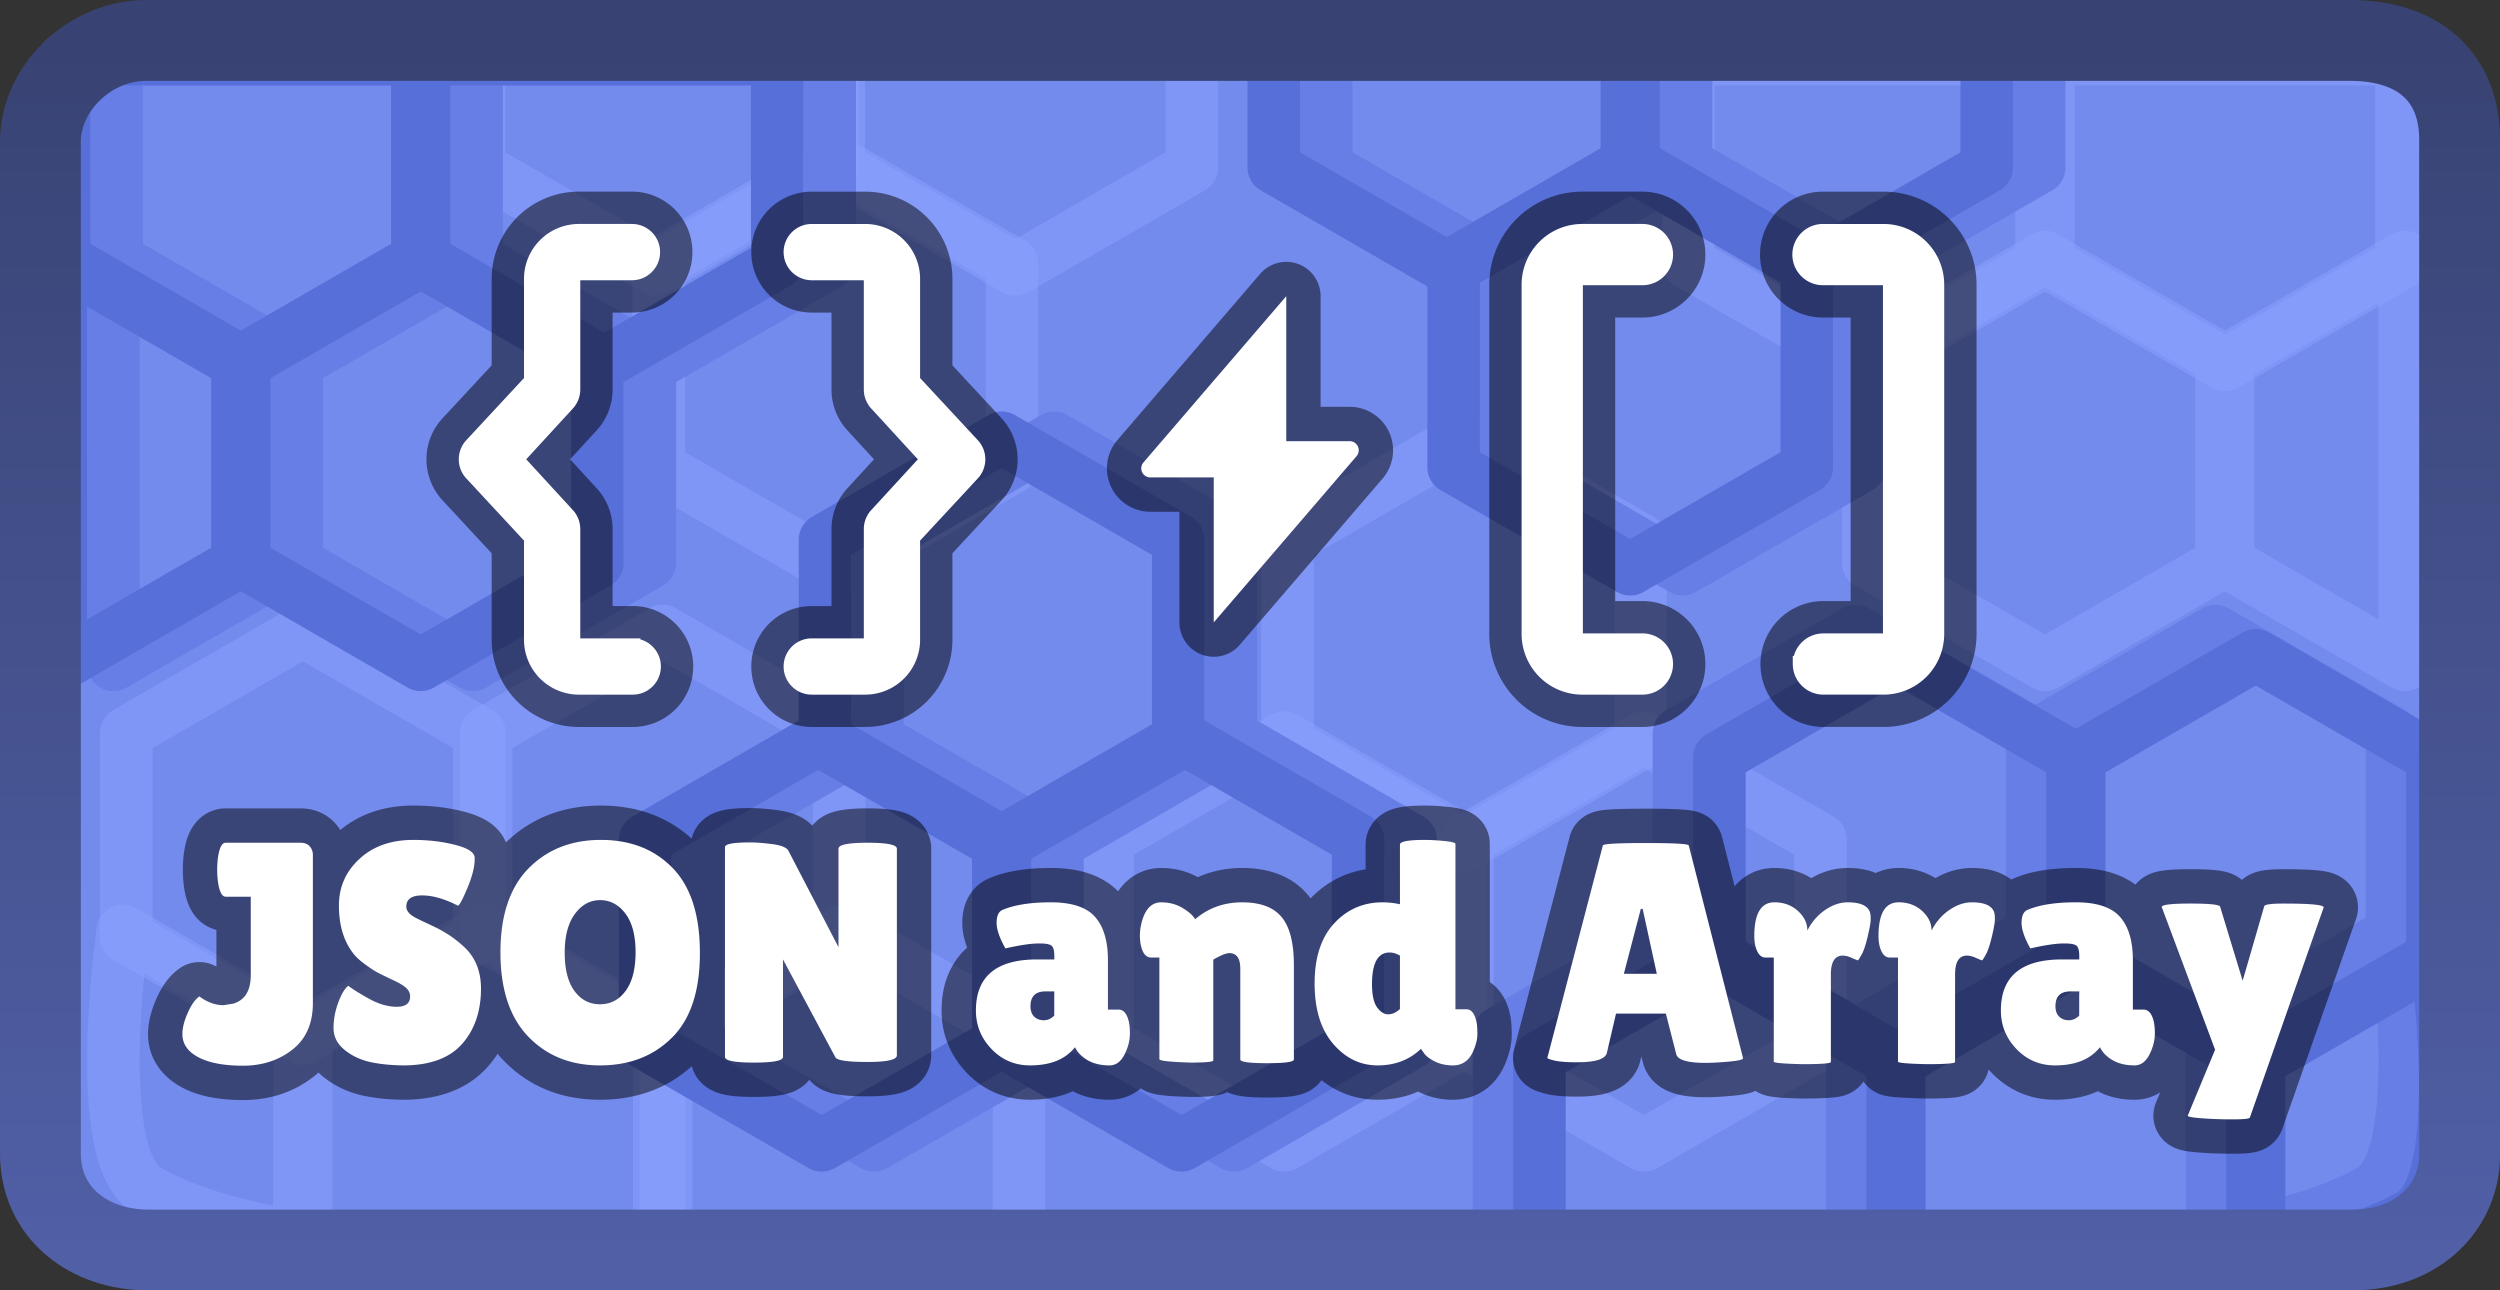 <svg xmlns="http://www.w3.org/2000/svg" width="309.298" height="159.648" viewBox="0 0 309.298 159.648"><rect x="0" y="0" width="309.298" height="159.648" fill="#333333" stroke="none"/><defs><linearGradient x1="240" y1="105.675" x2="240" y2="255.323" gradientUnits="userSpaceOnUse" id="a"><stop offset="0" stop-color="#384373"/><stop offset="1" stop-color="#505fa6"/></linearGradient></defs><path d="M7.158 152.984V5.665H302.14v147.318z" fill="#748bee"/><g fill="none" stroke-opacity=".502" stroke="#8ca1ff" stroke-width="6.5" stroke-linejoin="round"><path d="m147.461 20.72-21.846 12.613-21.847-12.613V4.398h43.693z"/><path d="m125.203 57.818-21.847 12.613L81.51 57.818V32.592l21.846-12.614 21.847 12.614z"/><path d="M102.944 20.72 81.098 33.333 59.252 20.72V4.398h43.692zm122.292 108.372-21.846 12.613-21.847-12.613v-25.226l21.847-12.613 21.846 12.613z"/><path d="m202.978 91.995-21.847 12.613-21.846-12.613V66.769l21.846-12.613 21.847 12.613z"/><path d="m180.719 129.092-21.846 12.613-21.846-12.613v-25.226l21.846-12.613 21.846 12.613zm116.795-46.84-21.846-12.613V44.413L297.514 31.8zm-22.67-12.613-21.846 12.613-21.847-12.613V44.413L252.998 31.8l21.846 12.613z"/><path d="m297.102 32.542-21.846 12.613-21.846-12.613V7.316h43.692zm-44.516 0-21.848 12.613-21.846-12.613V7.316h43.693zM18.228 147.27c-7.12-4.11-3.023-32.107-3.023-32.107l21.846 12.613v25.226s-11.392-1.442-18.823-5.732zm19.647-19.494 21.846-12.613 21.847 12.613v25.226H37.875z"/><path d="m15.617 90.679 21.846-12.613 21.846 12.613v25.226l-21.846 12.613-21.846-12.613zm66.775 37.097 21.846-12.613 21.846 12.613v25.226H82.392z"/><path d="M60.133 90.679 81.98 78.066l21.846 12.613v25.226L81.98 128.518l-21.847-12.613z"/></g><g fill="none" stroke="#677ee6" stroke-width="6.5" stroke-linejoin="round"><path d="M164.085 4.398h43.693V20.72l-21.846 12.613-21.847-12.613z"/><path d="m186.344 32.592 21.846-12.614 21.846 12.614v25.226L208.19 70.431l-21.846-12.613z"/><path d="M208.602 4.398h43.693V20.72l-21.847 12.613-21.846-12.613zM86.311 103.866l21.846-12.613 21.846 12.613v25.226l-21.845 12.613-21.846-12.613z"/><path d="m108.568 66.769 21.847-12.613 21.847 12.613v25.226l-21.847 12.613-21.846-12.613z"/><path d="m130.828 103.866 21.845-12.613 21.847 12.613v25.226l-21.846 12.613-21.847-12.613zM14.032 31.8l21.847 12.613v25.226L14.032 82.252zm22.67 12.613L58.549 31.8l21.846 12.613v25.226L58.549 82.252 36.702 69.639z"/><path d="M14.444 7.316h43.693v25.226L36.291 45.155 14.444 32.542zm44.517 0h43.692v25.226L80.808 45.155 58.962 32.542zm215.534 145.686v-25.226l21.847-12.613s4.096 27.996-3.024 32.107c-7.431 4.29-18.823 5.732-18.823 5.732zm-.824 0h-43.692v-25.226l21.846-12.613 21.846 12.613z"/><path d="m295.93 115.905-21.847 12.613-21.846-12.613V90.679l21.846-12.613 21.847 12.613zm-66.775 37.097h-43.693v-25.226l21.846-12.613 21.847 12.613z"/><path d="m251.413 115.905-21.846 12.613-21.847-12.613V90.679l21.847-12.613 21.846 12.613z"/></g><g fill="none" stroke="#576fd9" stroke-width="6.5" stroke-linejoin="round"><path d="M157.585 4.398h43.693V20.72l-21.846 12.613-21.847-12.613z"/><path d="m179.844 32.592 21.846-12.614 21.846 12.614v25.226L201.69 70.431l-21.846-12.613z"/><path d="M202.102 4.398h43.693V20.72l-21.847 12.613-21.846-12.613zM79.811 103.866l21.846-12.613 21.846 12.613v25.226l-21.845 12.613-21.846-12.613z"/><path d="m102.068 66.769 21.847-12.613 21.847 12.613v25.226l-21.847 12.613-21.846-12.613z"/><path d="m124.328 103.866 21.845-12.613 21.847 12.613v25.226l-21.847 12.613-21.846-12.613zM7.532 31.8l21.847 12.613v25.226L7.532 82.252zm22.67 12.613L52.049 31.8l21.846 12.613v25.226L52.049 82.252 30.202 69.639z"/><path d="M7.944 7.316h43.693v25.226L29.791 45.155 7.944 32.542zm44.517 0h43.692v25.226L74.308 45.155 52.462 32.542zm227.034 148.686v-25.226l21.847-12.613s4.096 27.996-3.024 32.107c-7.431 4.29-18.823 5.732-18.823 5.732zm-.824 0h-43.692v-25.226l21.846-12.613 21.846 12.613z"/><path d="m300.93 118.905-21.847 12.613-21.846-12.613V93.679l21.846-12.613 21.847 12.613zm-66.775 37.097h-43.693v-25.226l21.846-12.613 21.847 12.613z"/><path d="m256.413 118.905-21.846 12.613-21.847-12.613V93.679l21.847-12.613 21.846 12.613z"/></g><path d="M90.352 118.17c0-6.398 5.915-12.494 13.12-12.494h272.61c8.613 0 13.568 4.642 13.568 12.245v125.705c0 6.04-4.86 11.697-13.32 11.697H103.72c-7.327 0-13.368-4.523-13.368-11.947z" fill="none" stroke="url(#a)" stroke-width="10" transform="translate(-85.352 -100.675)"/><path d="M22.565 127.93q0-1.122.66-2.615.658-1.5 1.44-2.038 1.47 1.083 2.985 1.083l1.205-.19q2.092-.62 2.168-3.341v-9.89h-3.1q-.66 0-.932-1.675-.12-.811-.121-1.66 0-.857.121-1.675.273-1.667.932-1.667h9.231q.78 0 1.167.447t.387 1.068v18.31q0 3.805-2.547 5.783-2.538 1.978-6.093 1.978-3.547 0-5.525-1.046-1.978-1.045-1.978-2.872zm20.526-5.972q.735.584 2.54 1.591 1.81 1.008 3.455 1.008 1.652 0 1.652-1.28 0-.584-.47-1.031-.462-.448-1.705-1.023a51 51 0 0 1-1.864-.91q-.621-.333-1.652-1.091-1.023-.757-1.57-1.576-1.545-2.205-1.545-5.624 0-3.417 2.539-5.76 2.538-2.349 6.654-2.349 2.796 0 5.16.606 2.365.599 2.441 1.57v.227q0 1.364-.856 3.44-.849 2.07-1.198 2.304-2.486-1.28-4.448-1.28-1.956 0-1.956 1.394 0 .856 1.44 1.516.31.159.887.432.584.265 1.341.636.759.371 1.63.932t1.887 1.493q2.054 1.94 2.054 5.124 0 4.153-2.289 6.79t-7.063 2.713q-2.327 0-4.214-.386-1.88-.387-3.282-1.508-1.395-1.13-1.394-2.721 0-1.592.583-3.16.585-1.577 1.243-2.077zm31.139 9.852q-5.449 0-8.882-3.57t-3.433-10.412q0-6.852 3.47-10.383 3.471-3.532 8.959-3.532 5.494 0 8.867 3.471 3.38 3.47 3.38 10.52 0 7.04-3.456 10.473-3.448 3.433-8.905 3.433zm.023-20.447q-1.865 0-3.13 1.713c-.839 1.136.345 2.733.345 4.79s-1.202 3.635-.398 4.736q1.204 1.645 3.16 1.645 1.963 0 3.183-1.668 1.22-1.674 1.22-4.774 0-3.108-1.258-4.775t-3.122-1.667zm36.707 19.204q0 .819-3.653.819-3.645 0-3.956-.584l-6.48-12.103v12.065q0 .698-3.592.698-3.585 0-3.585-.698v-25.957q0-.583 3.062-.583 1.205 0 2.812.212 1.614.212 1.963.796l6.207 11.951v-12.186q0-.735 3.607-.735 3.615 0 3.615.735zm13.424-13.232q-1.083-1.94-1.083-3.16t.659-1.57q2.205-.97 6.063-.97 3.865 0 5.457 1.804 1.59 1.804 1.591 5.336v6.131h1.319q.66 0 1.03.78.372.774.372 2.13 0 1.357-.682 2.675-.683 1.32-1.842 1.32-2.1 0-3.38-1.123a3.2 3.2 0 0 1-.887-1.129q-1.788 2.25-5.555 2.251-2.826 0-4.767-2.016-1.94-2.016-1.94-4.774 0-6.32 7.564-6.32h2.137v-.395q0-1.008-.334-1.296-.326-.288-1.53-.288-1.479 0-4.192.614zm3.108 7.147q0 .848.462 1.296.462.447 1.182.447t1.304-.584v-2.986h-1.092q-1.856 0-1.856 1.827zm22.615 6.707q0 .273-2.79.273-3.88-.114-3.88-.425v-12.572h-1.008q-1.008 0-1.318-1.705a6 6 0 0 1-.084-1.008q0-1.205.47-2.41.698-1.705 2.168-1.705 1.478 0 2.637.697 1.168.698 1.561 1.394 2.44-2.091 5.813-2.091 3.38 0 4.888 1.826 1.515 1.819 1.516 5.972v11.641q0 .462-3.32.462-3.31 0-3.311-.462V119.86q0-1.94-1.357-1.94-.393 0-1.091.333-.698.326-.894.485zm23.093-26.692q0-.584 3.062-.584 1.045 0 2.425.136 1.38.137 1.379.364v20.455h1.357q.97 0 1.28 1.743.076.508.076 1.38 0 .87-.538 2.114-.78 1.705-2.486 1.705-1.28 0-2.273-.5-.986-.508-1.334-1.053l-.349-.5q-2.137 2.053-5.358 2.053t-5.51-2.675-2.288-7.465q0-4.797 2.402-7.412 2.41-2.622 6.018-2.622 1.046 0 2.137.235zm-1.281 13.346c-1.45 0-5.292 1.217-5.292 3.829 0 1.318 3.324 2.36 3.738 2.946q.622.872 1.38.872t1.455-.66v-6.6q-.66-.387-1.281-.387zm39.109 13.656q-3.373 0-3.646-1.083l-1.28-5.01h-6.17l-1.121 4.813q-.235 1.205-3.729 1.205-1.864 0-2.759-.213-.886-.212-.886-.333l6.866-26.268q0-.31 5.313-.31 5.32 0 5.32.31l6.715 26.306q0 .273-1.789.432-1.78.15-2.834.151zm-10.126-11.019h4.078l-1.75-8.033h-.228zm26.148 10.906c0 .182-1.712.273-4.066.273q-3.532-.084-3.532-.311v-12.884h-1.046q-.621 0-.993-.758-.37-.758-.371-1.88 0-4.19 2.486-4.19 1.743 0 2.91 1.068 1.167 1.062 1.167 2.425.81-1.59 2.19-2.538 1.38-.955 2.812-.955 2.251 0 2.72 1.16.115.31.114.916 0 .6-.37 2.153-.364 1.553-.759 2.25-.386.698-.462.698-.075 0-.72-.288-.636-.296-1.144-.296-1.47 0-1.47 2.327zm14.831 0q0 .273-3.531.273c-2.355-.056-4.333-.16-4.333-.311 0 0-.99-13.137-1.238-13.642q-.37-.758-.371-1.88 0-4.19 2.486-4.19 1.743 0 2.91 1.068 1.167 1.062 1.167 2.425.81-1.59 2.19-2.538 1.38-.955 2.812-.955 2.25 0 2.72 1.16.115.31.114.916 0 .6-.371 2.153-.363 1.553-.758 2.25-.386.698-.462.698-.075 0-.72-.288-.636-.296-1.144-.296-1.47 0-1.47 2.327zm9.31-14.051q-1.083-1.94-1.083-3.16t.66-1.57q2.205-.97 6.062-.97 3.865 0 5.457 1.804t1.591 5.336v6.131h1.32q.658 0 1.03.78.37.774.371 2.13 0 1.357-.682 2.675-.682 1.32-1.841 1.32-2.1 0-3.38-1.123a3.2 3.2 0 0 1-.887-1.129q-1.789 2.25-5.555 2.251-2.828 0-4.767-2.016t-1.94-4.774q0-6.32 7.563-6.32h2.137v-.395q0-1.008-.333-1.296-.327-.288-1.531-.288-1.478 0-4.191.614zm3.108 7.147q0 .848.462 1.296.463.447 1.183.447t1.303-.584v-2.986h-1.091q-1.857 0-1.857 1.827zm13.15-12.263q0-.432 3.546-.432 3.555 0 3.676.387l2.789 9.162 2.675-9.238q.16-.31 2.41-.31 5.16 0 4.926.507l-9.117 25.957q-.038.235-2.114.235t-3.866-.136q-1.78-.137-1.705-.334l3.38-8.147z" fill="none" stroke-opacity=".502" stroke="#000" stroke-width="8.5" stroke-linecap="square" stroke-linejoin="round"/><path d="M22.565 127.93q0-1.122.66-2.615.658-1.5 1.44-2.038 1.47 1.083 2.985 1.083l1.205-.19q2.092-.62 2.168-3.341v-9.89h-3.1q-.66 0-.932-1.675-.12-.811-.121-1.66 0-.857.121-1.675.273-1.667.932-1.667h9.231q.78 0 1.167.447t.387 1.068v18.31q0 3.805-2.547 5.783-2.538 1.978-6.093 1.978-3.547 0-5.525-1.046-1.978-1.045-1.978-2.872m20.526-5.972q.735.584 2.54 1.591 1.81 1.008 3.455 1.008 1.652 0 1.652-1.28 0-.584-.47-1.031-.462-.448-1.705-1.023a51 51 0 0 1-1.864-.91q-.621-.333-1.652-1.091-1.023-.757-1.57-1.576-1.545-2.205-1.545-5.624 0-3.417 2.539-5.76 2.538-2.349 6.654-2.349 2.796 0 5.16.606 2.365.599 2.441 1.57v.227q0 1.364-.856 3.44-.849 2.07-1.198 2.304-2.486-1.28-4.448-1.28-1.956 0-1.956 1.394 0 .856 1.44 1.516.31.159.887.432.584.265 1.341.636.759.371 1.63.932t1.887 1.493q2.054 1.94 2.054 5.124 0 4.153-2.289 6.79t-7.063 2.713q-2.327 0-4.214-.386-1.88-.387-3.282-1.508-1.395-1.13-1.394-2.721 0-1.592.583-3.16.585-1.577 1.243-2.077m31.139 9.852q-5.449 0-8.882-3.57t-3.433-10.412q0-6.852 3.47-10.383 3.471-3.532 8.959-3.532 5.494 0 8.867 3.471 3.38 3.47 3.38 10.52 0 7.04-3.456 10.473-3.448 3.433-8.905 3.433m.023-20.447q-1.865 0-3.13 1.713-1.258 1.704-1.258 4.79 0 3.084 1.205 4.736 1.204 1.645 3.16 1.645 1.963 0 3.183-1.668 1.22-1.674 1.22-4.774 0-3.108-1.258-4.775t-3.122-1.667m36.707 19.204q0 .819-3.653.819-3.645 0-3.956-.584l-6.48-12.103v12.065q0 .698-3.592.698-3.585 0-3.585-.698v-25.957q0-.583 3.062-.583 1.205 0 2.812.212 1.614.212 1.963.796l6.207 11.951v-12.186q0-.735 3.607-.735 3.615 0 3.615.735zm13.424-13.232q-1.083-1.94-1.083-3.16t.659-1.57q2.205-.97 6.063-.97 3.865 0 5.457 1.804 1.59 1.804 1.591 5.336v6.131h1.319q.66 0 1.03.78.372.774.372 2.13 0 1.357-.682 2.675-.683 1.32-1.842 1.32-2.1 0-3.38-1.123a3.2 3.2 0 0 1-.887-1.129q-1.788 2.25-5.555 2.251-2.826 0-4.767-2.016-1.94-2.016-1.94-4.774 0-6.32 7.564-6.32h2.137v-.395q0-1.008-.334-1.296-.326-.288-1.53-.288-1.479 0-4.192.614m3.108 7.147q0 .848.462 1.296.462.447 1.182.447t1.304-.584v-2.986h-1.092q-1.856 0-1.856 1.827m22.615 6.707q0 .273-2.79.273-3.88-.114-3.88-.425v-12.572h-1.008q-1.008 0-1.318-1.705a6 6 0 0 1-.084-1.008q0-1.205.47-2.41.698-1.705 2.168-1.705 1.478 0 2.637.697 1.168.698 1.561 1.394 2.44-2.091 5.813-2.091 3.38 0 4.888 1.826 1.515 1.819 1.516 5.972v11.641q0 .462-3.32.462-3.31 0-3.311-.462V119.86q0-1.94-1.357-1.94-.393 0-1.091.333-.698.326-.894.485zm23.093-26.692q0-.584 3.062-.584 1.045 0 2.425.136 1.38.137 1.379.364v20.455h1.357q.97 0 1.28 1.743.076.508.076 1.38 0 .87-.538 2.114-.78 1.705-2.486 1.705-1.28 0-2.273-.5-.986-.508-1.334-1.053l-.349-.5q-2.137 2.053-5.358 2.053t-5.51-2.675-2.288-7.465q0-4.797 2.402-7.412 2.41-2.622 6.018-2.622 1.046 0 2.137.235zm-1.281 13.346q-2.175 0-2.175 3.918 0 1.977.621 2.857.622.872 1.38.872t1.455-.66v-6.6q-.66-.388-1.281-.387m39.109 13.656q-3.373 0-3.646-1.083l-1.28-5.01h-6.17l-1.121 4.813q-.235 1.205-3.729 1.205-1.864 0-2.759-.213-.886-.212-.886-.333l6.866-26.268q0-.31 5.313-.31 5.32 0 5.32.31l6.715 26.306q0 .273-1.789.432-1.78.15-2.834.151m-10.126-11.019h4.078l-1.75-8.033h-.228zm25.613 10.906q0 .273-3.531.273-3.532-.084-3.532-.311v-12.884h-1.046q-.621 0-.993-.758-.37-.758-.371-1.88 0-4.19 2.486-4.19 1.743 0 2.91 1.068 1.167 1.062 1.167 2.425.81-1.59 2.19-2.538 1.38-.955 2.812-.955 2.251 0 2.72 1.16.115.31.114.916 0 .6-.37 2.153-.364 1.553-.759 2.25-.386.698-.462.698-.075 0-.72-.288-.636-.296-1.144-.296-1.47 0-1.47 2.327zm15.366 0q0 .273-3.531.273-3.532-.084-3.532-.311v-12.884h-1.046q-.621 0-.993-.758-.37-.758-.371-1.88 0-4.19 2.486-4.19 1.743 0 2.91 1.068 1.167 1.062 1.167 2.425.81-1.59 2.19-2.538 1.38-.955 2.812-.955 2.25 0 2.72 1.16.115.31.114.916 0 .6-.371 2.153-.363 1.553-.758 2.25-.386.698-.462.698-.075 0-.72-.288-.636-.296-1.144-.296-1.47 0-1.47 2.327zm9.31-14.051q-1.083-1.94-1.083-3.16t.66-1.57q2.205-.97 6.062-.97 3.865 0 5.457 1.804t1.591 5.336v6.131h1.32q.658 0 1.03.78.37.774.371 2.13 0 1.357-.682 2.675-.682 1.32-1.841 1.32-2.1 0-3.38-1.123a3.2 3.2 0 0 1-.887-1.129q-1.789 2.25-5.555 2.251-2.828 0-4.767-2.016t-1.94-4.774q0-6.32 7.563-6.32h2.137v-.395q0-1.008-.333-1.296-.327-.288-1.531-.288-1.478 0-4.191.614m3.108 7.147q0 .848.462 1.296.463.447 1.183.447t1.303-.584v-2.986h-1.091q-1.857 0-1.857 1.827m13.15-12.263q0-.432 3.546-.432 3.555 0 3.676.387l2.789 9.162 2.675-9.238q.16-.31 2.41-.31 5.16 0 4.926.507l-9.117 25.957q-.038.235-2.114.235t-3.866-.136q-1.78-.137-1.705-.334l3.38-8.147z" fill="#fff"/><path d="M97.948 82.459a2.48 2.48 0 0 1 2.48-2.48h6.617a.83.83 0 0 0 .826-.827V65.461c0-.658.261-1.29.727-1.755l6.316-6.88-6.316-6.882a2.48 2.48 0 0 1-.727-1.754V34.497a.825.825 0 0 0-.828-.825h-6.614a2.481 2.481 0 0 1 0-4.962h6.616a5.795 5.795 0 0 1 5.788 5.788v12.664l7.342 7.909c.97.969.97 2.54 0 3.508l-7.342 7.91v12.664a5.795 5.795 0 0 1-5.79 5.787h-6.614c-1.37 0-2.48-1.11-2.481-2.48zm-19.715-2.48a2.481 2.481 0 1 1 0 4.961h-6.614a5.795 5.795 0 0 1-5.79-5.788V66.488l-7.342-7.909a2.48 2.48 0 0 1 0-3.508l7.342-7.909V34.498a5.795 5.795 0 0 1 5.79-5.79h6.614a2.482 2.482 0 0 1 0 4.963h-6.614a.825.825 0 0 0-.828.827V48.19c0 .657-.262 1.288-.727 1.754l-6.316 6.881 6.316 6.881a2.48 2.48 0 0 1 .727 1.755v13.691a.825.825 0 0 0 .828.827z" fill="none" stroke-opacity=".502" stroke="#000" stroke-width="10" stroke-linejoin="round"/><path d="M97.948 82.459a2.48 2.48 0 0 1 2.48-2.48h6.617a.83.83 0 0 0 .826-.827V65.461c0-.658.261-1.29.727-1.755l6.316-6.88-6.316-6.882a2.48 2.48 0 0 1-.727-1.754V34.497a.825.825 0 0 0-.828-.825h-6.614a2.481 2.481 0 0 1 0-4.962h6.616a5.795 5.795 0 0 1 5.788 5.788v12.664l7.342 7.909c.97.969.97 2.54 0 3.508l-7.342 7.91v12.664a5.795 5.795 0 0 1-5.79 5.787h-6.614c-1.37 0-2.48-1.11-2.481-2.48zm-19.715-2.48a2.481 2.481 0 1 1 0 4.961h-6.614a5.795 5.795 0 0 1-5.79-5.788V66.488l-7.342-7.909a2.48 2.48 0 0 1 0-3.508l7.342-7.909V34.498a5.795 5.795 0 0 1 5.79-5.79h6.614a2.482 2.482 0 0 1 0 4.963h-6.614a.825.825 0 0 0-.828.827V48.19c0 .657-.262 1.288-.727 1.754l-6.316 6.881 6.316 6.881a2.48 2.48 0 0 1 .727 1.755v13.691a.825.825 0 0 0 .828.827z" fill="#fff" stroke="#fff" stroke-width="2"/><path d="M222.802 82.151a2.79 2.79 0 0 1 2.79-2.788h7.437a.93.93 0 0 0 .929-.93V35.215a.93.93 0 0 0-.93-.927h-7.437a2.79 2.79 0 1 1 0-5.579h7.438a6.515 6.515 0 0 1 6.508 6.508v43.216a6.515 6.515 0 0 1-6.51 6.506h-7.436a2.79 2.79 0 0 1-2.79-2.788zm-19.604-2.79a2.79 2.79 0 1 1 0 5.58h-7.437a6.515 6.515 0 0 1-6.509-6.508V35.218a6.515 6.515 0 0 1 6.51-6.51h7.436a2.79 2.79 0 1 1 0 5.58h-7.437a.93.93 0 0 0-.93.93v43.215a.93.93 0 0 0 .93.93h7.438z" fill="none" stroke-opacity=".502" stroke="#000" stroke-width="10" stroke-linejoin="round"/><path d="M222.802 82.151a2.79 2.79 0 0 1 2.79-2.788h7.437a.93.93 0 0 0 .929-.93V35.215a.93.93 0 0 0-.93-.927h-7.437a2.79 2.79 0 1 1 0-5.579h7.438a6.515 6.515 0 0 1 6.508 6.508v43.216a6.515 6.515 0 0 1-6.51 6.506h-7.436a2.79 2.79 0 0 1-2.79-2.788zm-19.604-2.79a2.79 2.79 0 1 1 0 5.58h-7.437a6.515 6.515 0 0 1-6.509-6.508V35.218a6.515 6.515 0 0 1 6.51-6.51h7.436a2.79 2.79 0 1 1 0 5.58h-7.437a.93.93 0 0 0-.93.93v43.215a.93.93 0 0 0 .93.93h7.438z" fill="#fff" stroke="#fff" stroke-width="2"/><path d="M159.134 54.582h7.847a1.122 1.122 0 0 1 1.11 1.274 1.13 1.13 0 0 1-.254.574l-17.673 20.572V59.067h-7.848a1.122 1.122 0 0 1-.855-1.845l17.673-20.575z" fill="none" stroke-opacity=".502" stroke="#000" stroke-width="8.5" stroke-linecap="round" stroke-linejoin="round"/><path d="M159.134 54.582h7.847a1.122 1.122 0 0 1 1.11 1.274 1.13 1.13 0 0 1-.254.574l-17.673 20.572V59.067h-7.848a1.122 1.122 0 0 1-.855-1.845l17.673-20.575z" fill="#fff"/></svg>
